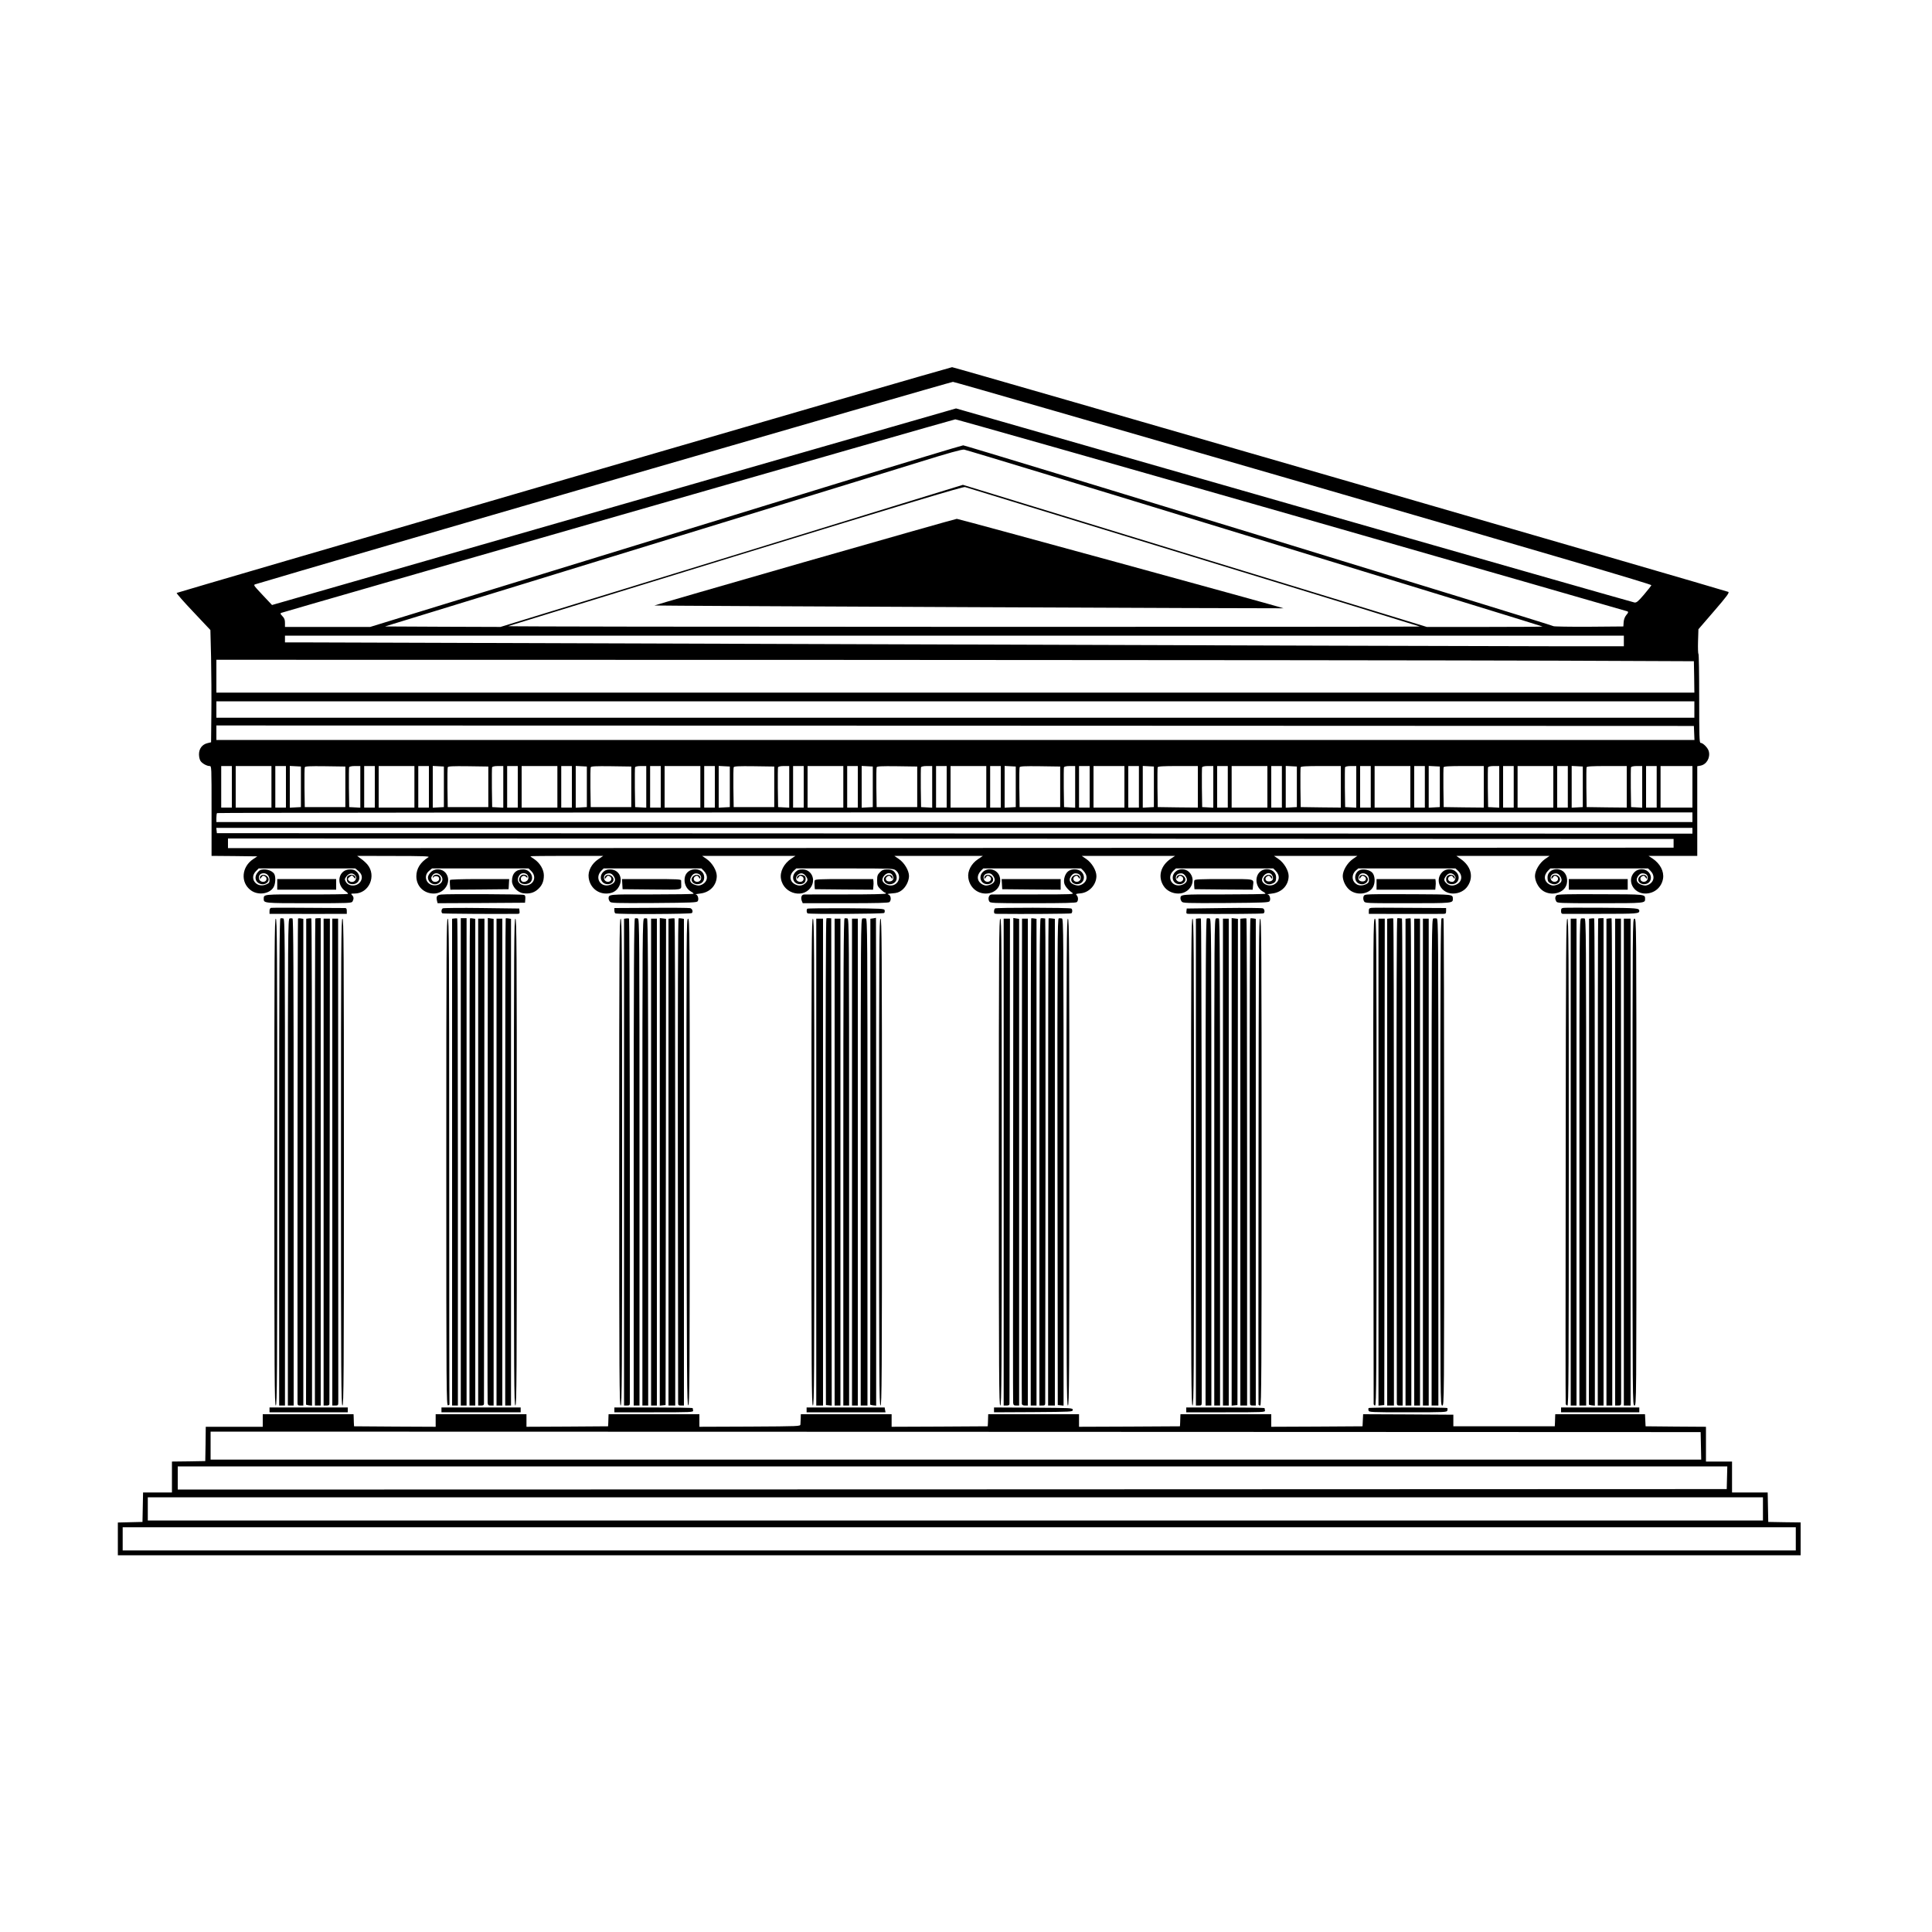 <?xml version="1.0" standalone="no"?>
<!DOCTYPE svg PUBLIC "-//W3C//DTD SVG 20010904//EN"
 "http://www.w3.org/TR/2001/REC-SVG-20010904/DTD/svg10.dtd">
<svg version="1.0" xmlns="http://www.w3.org/2000/svg"
 width="2000pt" height="2000pt" viewBox="0 0 2000 2000"
 preserveAspectRatio="xMidYMid meet">

<g transform="translate(0,2000) scale(0.1,-0.1)"
fill="#000000" stroke="none">
<path d="M5835 15033 c-2200 -641 -4003 -1168 -4006 -1171 -4 -4 73 -92 171
-195 l178 -189 7 -281 c3 -155 5 -417 3 -582 l-3 -299 -37 -9 c-55 -13 -88
-57 -88 -116 0 -26 7 -56 16 -69 18 -26 65 -52 94 -52 20 0 20 -3 20 -465 l0
-465 237 -2 237 -3 -42 -28 c-121 -79 -135 -241 -27 -322 73 -56 193 -41 236
29 21 34 25 106 9 137 -22 41 -106 63 -151 39 -10 -6 -26 -24 -35 -41 -21 -41
-4 -83 37 -98 69 -24 123 46 65 84 -29 19 -66 6 -66 -23 0 -13 3 -12 16 6 12
18 19 20 35 11 28 -14 21 -53 -9 -57 -29 -4 -52 14 -52 42 0 29 18 46 50 46
35 0 60 -29 60 -69 0 -27 -5 -34 -36 -47 -99 -41 -178 63 -105 137 l29 29 500
0 500 0 30 -25 c38 -31 47 -67 28 -104 -31 -59 -124 -65 -156 -9 -13 25 -13
29 6 55 26 35 64 41 89 13 15 -17 16 -24 7 -45 -13 -29 -52 -34 -73 -9 -11 14
-10 19 11 36 24 20 24 20 42 -2 14 -17 18 -18 18 -6 0 24 -34 38 -64 26 -20
-7 -26 -17 -26 -39 0 -35 21 -54 60 -54 68 0 94 76 44 127 -21 20 -37 26 -70
26 -121 0 -153 -155 -46 -227 18 -12 28 -24 23 -27 -5 -3 -199 -6 -431 -5
-450 1 -439 2 -440 -46 0 -45 2 -45 467 -45 427 0 443 1 453 19 14 27 13 47
-6 65 -14 15 -12 16 26 16 150 0 231 184 133 301 -15 18 -45 45 -67 60 l-39
29 379 -1 c297 0 375 -3 360 -12 -84 -52 -126 -119 -126 -198 0 -103 77 -179
181 -179 108 0 183 114 132 200 -34 58 -116 68 -164 21 -16 -16 -29 -40 -29
-53 0 -72 97 -100 130 -38 12 22 0 54 -24 63 -23 9 -56 -4 -55 -22 0 -10 2
-11 6 -3 7 18 50 15 57 -4 15 -40 -54 -62 -74 -23 -9 16 -8 26 5 45 19 30 57
32 85 4 44 -44 10 -105 -60 -105 -85 0 -123 95 -59 149 l31 26 500 0 500 0 29
-29 c59 -59 23 -146 -61 -146 -68 0 -100 52 -64 103 28 41 94 24 94 -24 0 -46
-72 -62 -78 -17 -4 30 31 49 52 27 14 -13 16 -13 16 -1 0 16 -34 29 -56 20
-21 -8 -36 -41 -29 -62 14 -44 102 -45 125 -1 28 52 -20 120 -84 120 -75 0
-116 -42 -116 -120 0 -57 57 -119 117 -127 62 -8 109 4 150 40 44 39 63 82 63
145 0 60 -41 129 -99 168 -23 15 -41 28 -41 30 0 2 170 4 377 4 l378 0 -52
-35 c-69 -46 -109 -123 -99 -192 13 -96 88 -163 181 -163 55 0 96 19 123 57
61 88 16 193 -83 193 -31 0 -49 -7 -69 -25 -51 -47 -24 -128 44 -128 59 0 83
58 36 88 -29 19 -66 6 -66 -23 0 -13 3 -12 16 6 12 18 19 20 35 11 29 -15 21
-53 -12 -57 -53 -6 -66 71 -14 84 33 8 50 1 71 -31 24 -37 7 -70 -44 -86 -97
-29 -159 75 -87 147 l24 24 506 0 506 0 24 -24 c49 -50 42 -111 -16 -142 -27
-13 -39 -14 -70 -5 -49 15 -65 42 -47 78 17 35 39 47 71 39 54 -13 43 -90 -12
-84 -33 4 -41 42 -12 57 16 9 23 7 35 -11 13 -18 16 -19 16 -6 0 29 -37 42
-66 23 -47 -30 -23 -88 36 -88 41 0 70 29 70 70 0 107 -169 114 -199 9 -16
-62 10 -127 63 -156 14 -7 26 -17 26 -22 0 -4 -194 -7 -431 -7 -453 1 -448 2
-449 -42 0 -8 6 -23 13 -32 11 -16 47 -17 456 -15 394 3 445 5 454 19 14 22 0
69 -21 70 -9 1 11 5 45 9 102 11 172 85 173 181 0 57 -47 136 -104 176 l-48
33 483 0 484 0 -43 -28 c-78 -52 -121 -136 -107 -211 29 -162 250 -209 319
-68 38 79 -13 167 -97 167 -35 0 -50 -6 -71 -26 -50 -51 -24 -127 44 -127 39
0 60 19 60 54 0 22 -6 32 -26 39 -30 12 -64 -3 -64 -28 0 -13 3 -12 16 6 12
18 19 20 35 11 28 -14 21 -53 -9 -57 -47 -7 -69 40 -34 71 27 24 58 21 81 -9
26 -33 26 -49 1 -74 -29 -29 -67 -35 -106 -16 -60 28 -68 95 -17 142 l26 24
502 0 c491 0 503 0 528 -20 54 -43 42 -127 -21 -151 -56 -22 -132 23 -115 68
20 57 84 74 105 27 16 -34 0 -59 -38 -59 -36 0 -47 37 -15 54 16 9 23 7 35
-11 13 -18 16 -19 16 -6 0 29 -37 42 -66 23 -57 -37 -3 -108 64 -84 40 14 55
53 37 96 -17 39 -42 53 -95 53 -33 0 -48 -6 -71 -29 -25 -26 -29 -37 -29 -85
0 -50 3 -59 35 -91 20 -19 40 -35 45 -35 6 0 10 -4 10 -10 0 -6 -152 -9 -412
-9 -227 0 -423 0 -434 -1 -26 0 -37 -31 -24 -66 l10 -24 443 0 c331 0 446 3
455 12 21 21 15 68 -10 77 -18 6 -9 9 39 13 47 3 69 10 98 32 43 33 74 95 75
147 0 57 -47 136 -104 176 l-48 33 458 0 459 0 -52 -35 c-69 -46 -109 -123
-99 -192 13 -96 88 -163 181 -163 102 0 170 81 144 173 -20 75 -116 104 -173
52 -51 -47 -24 -128 44 -128 59 0 83 58 36 88 -29 19 -66 6 -66 -23 0 -13 3
-12 16 6 12 18 19 20 35 11 29 -15 21 -53 -12 -57 -53 -6 -66 71 -14 84 33 8
50 1 71 -31 24 -37 7 -70 -44 -86 -32 -9 -44 -8 -71 5 -58 31 -65 92 -16 142
l24 24 506 0 506 0 24 -24 c49 -50 42 -111 -16 -142 -27 -13 -39 -14 -71 -5
-51 16 -68 49 -44 86 21 32 38 39 71 31 52 -13 39 -90 -14 -84 -33 4 -41 42
-12 57 16 9 23 7 35 -11 13 -18 16 -19 16 -6 0 29 -37 42 -66 23 -47 -30 -23
-88 36 -88 67 0 95 79 45 128 -32 32 -100 35 -138 5 -30 -24 -49 -79 -40 -122
6 -30 40 -71 83 -100 24 -16 2 -17 -395 -17 -231 0 -430 0 -441 -1 -26 0 -40
-41 -24 -70 10 -19 22 -20 453 -20 331 0 446 3 455 12 16 16 15 53 -3 71 -12
13 -7 15 40 19 90 8 165 89 165 180 0 56 -47 136 -104 175 l-48 33 483 0 484
0 -43 -28 c-108 -72 -139 -188 -76 -284 31 -48 89 -78 152 -78 125 0 195 138
112 222 -39 39 -105 40 -144 2 -50 -51 -24 -127 44 -127 59 0 83 58 36 88 -29
19 -66 6 -66 -23 0 -13 3 -12 16 6 12 18 19 20 35 11 29 -15 21 -53 -12 -57
-53 -6 -66 71 -14 84 33 8 50 1 71 -31 24 -37 7 -70 -44 -86 -98 -29 -160 78
-85 147 l26 24 504 0 504 0 24 -24 c49 -50 42 -111 -16 -142 -58 -30 -140 12
-122 63 20 57 84 74 105 27 16 -34 0 -59 -38 -59 -36 0 -47 37 -15 54 16 9 23
7 35 -11 13 -18 16 -19 16 -6 0 29 -37 42 -66 23 -56 -36 -2 -109 62 -84 36
13 44 25 44 67 0 80 -110 114 -171 53 -55 -56 -37 -162 35 -201 14 -7 26 -17
26 -22 0 -4 -194 -7 -431 -7 -452 1 -448 1 -449 -42 0 -8 6 -23 13 -32 11 -16
47 -17 456 -15 394 3 445 5 454 19 14 22 0 69 -21 70 -9 1 11 5 45 9 102 11
172 85 173 181 0 57 -47 136 -104 176 l-48 33 432 0 432 0 -48 -33 c-57 -40
-104 -119 -104 -176 1 -52 32 -114 75 -147 77 -58 201 -39 240 36 23 45 19
114 -8 145 -27 31 -100 45 -136 25 -57 -30 -56 -119 1 -139 67 -24 121 47 64
84 -29 19 -66 6 -66 -23 0 -13 3 -12 16 6 12 18 19 20 35 11 32 -17 21 -54
-15 -54 -38 0 -54 25 -38 59 20 45 95 27 102 -24 6 -38 -2 -52 -36 -66 -46
-19 -88 -10 -115 24 -27 35 -20 88 16 120 l26 22 503 0 503 0 26 -24 c51 -47
43 -114 -17 -142 -39 -19 -77 -13 -106 16 -25 25 -25 41 1 74 24 31 59 34 84
6 15 -17 16 -24 7 -46 -10 -20 -18 -25 -40 -22 -34 4 -43 41 -13 57 16 9 23 7
35 -11 13 -18 16 -19 16 -6 0 35 -61 45 -82 14 -13 -19 -9 -53 8 -66 8 -8 28
-13 44 -13 68 0 94 76 44 127 -39 38 -105 37 -144 -2 -84 -84 -14 -222 112
-222 63 0 121 30 152 78 63 95 34 206 -73 280 l-45 32 483 0 483 0 -48 -33
c-57 -40 -104 -119 -104 -176 1 -52 32 -114 75 -147 73 -56 192 -41 238 29 31
47 25 120 -12 158 -61 61 -171 27 -171 -53 0 -42 8 -54 44 -67 64 -25 118 48
62 84 -29 19 -66 6 -66 -23 0 -13 3 -12 16 6 12 18 19 20 35 11 29 -15 21 -53
-12 -57 -55 -6 -66 71 -12 84 32 8 54 -4 71 -39 18 -36 2 -63 -47 -78 -31 -9
-43 -8 -70 5 -58 31 -65 92 -16 142 l24 24 506 0 506 0 24 -24 c48 -48 41
-112 -16 -142 -27 -13 -39 -14 -71 -5 -51 16 -68 49 -44 86 21 32 38 39 71 31
52 -13 39 -90 -14 -84 -33 4 -41 42 -12 57 16 9 23 7 35 -11 13 -18 16 -19 16
-6 0 29 -37 42 -66 23 -47 -30 -23 -88 36 -88 68 0 94 76 44 127 -39 38 -105
37 -144 -2 -83 -84 -13 -222 112 -222 94 0 169 64 184 156 11 75 -30 153 -108
206 l-43 28 253 0 252 0 0 464 0 464 33 6 c64 12 104 83 86 150 -10 36 -60 86
-85 86 -12 0 -14 69 -14 459 0 253 -3 461 -8 463 -4 2 -6 59 -4 128 l4 126
163 189 c132 153 160 191 146 198 -37 17 -8015 2327 -8035 2326 -11 0 -1821
-525 -4021 -1166z m7662 -33 c2575 -747 3602 -1049 3598 -1058 -2 -6 -37 -51
-77 -98 -61 -71 -77 -84 -98 -81 -14 2 -1600 455 -3524 1006 l-3499 1003
-3541 -1018 -3540 -1017 -98 104 c-97 104 -98 104 -70 112 587 178 7196 2095
7217 2094 17 -1 1651 -473 3632 -1047z m-123 -331 c1903 -545 3467 -995 3474
-998 10 -6 8 -15 -12 -37 -16 -20 -26 -45 -28 -75 l-3 -44 -359 -3 c-198 -1
-362 2 -365 6 -7 11 -6083 1872 -6110 1872 -11 0 -598 -177 -1303 -394 -706
-217 -2082 -640 -3059 -940 l-1777 -546 -441 0 -441 0 0 42 c0 32 -6 49 -27
70 -22 24 -24 28 -10 34 49 18 6956 2002 6976 2003 13 0 1581 -445 3485 -990z
m-384 -239 c1636 -501 2977 -913 2979 -916 2 -2 -266 -4 -597 -4 l-602 0
-2401 735 -2401 736 -2394 -736 -2393 -735 -598 2 -598 3 1345 413 c740 228
1887 580 2550 784 663 204 1399 430 1635 504 305 95 440 132 465 130 19 -2
1374 -414 3010 -916z m-635 -196 c1287 -393 2342 -718 2344 -720 2 -2 -2124
-4 -4725 -3 -2601 0 -4722 3 -4714 7 8 3 1070 330 2360 727 1796 552 2351 719
2370 713 14 -4 1078 -330 2365 -724z m4455 -869 l0 -55 -727 0 c-401 0 -3444
9 -6763 20 -3319 11 -6110 20 -6202 20 l-168 0 0 35 0 35 6930 0 6930 0 0 -55z
m-725 -204 l1450 -6 3 -162 2 -163 -7650 0 -7650 0 0 170 0 170 6198 -1 c3408
-1 6850 -5 7647 -8z m1455 -506 l0 -85 -7650 0 -7650 0 0 85 0 85 7650 0 7650
0 0 -85z m-2 -242 l3 -73 -7651 0 -7650 0 0 75 0 75 7648 -2 7647 -3 3 -72z
m-15138 -558 l0 -215 -55 0 -55 0 0 215 0 215 55 0 55 0 0 -215z m410 0 l0
-215 -185 0 -185 0 0 215 0 215 185 0 185 0 0 -215z m150 0 l0 -215 -55 0 -55
0 0 215 0 215 55 0 55 0 0 -215z m155 0 l0 -210 -57 -3 -58 -3 0 216 0 216 58
-3 57 -3 0 -210z m460 0 l0 -210 -210 0 -210 0 -3 200 c-1 110 0 205 3 212 3
11 49 13 212 11 l208 -3 0 -210z m155 0 l0 -216 -57 3 -58 3 -3 200 c-1 110 0
205 2 212 4 8 25 13 61 13 l55 0 0 -215z m150 0 l0 -215 -55 0 -55 0 0 215 0
215 55 0 55 0 0 -215z m410 0 l0 -215 -185 0 -185 0 0 215 0 215 185 0 185 0
0 -215z m150 0 l0 -215 -55 0 -55 0 0 215 0 215 55 0 55 0 0 -215z m155 0 l0
-210 -57 -3 -58 -3 0 216 0 216 58 -3 57 -3 0 -210z m460 0 l0 -210 -210 0
-210 0 -3 200 c-1 110 0 205 3 212 3 11 49 13 212 11 l208 -3 0 -210z m155 0
l0 -216 -57 3 -58 3 -3 200 c-1 110 0 205 2 212 4 8 25 13 61 13 l55 0 0 -215z
m150 0 l0 -215 -55 0 -55 0 0 215 0 215 55 0 55 0 0 -215z m410 0 l0 -215
-185 0 -185 0 0 215 0 215 185 0 185 0 0 -215z m150 0 l0 -215 -55 0 -55 0 0
215 0 215 55 0 55 0 0 -215z m155 0 l0 -210 -57 -3 -58 -3 0 216 0 216 58 -3
57 -3 0 -210z m460 0 l0 -210 -210 0 -210 0 -3 200 c-1 110 0 205 3 212 3 11
49 13 212 11 l208 -3 0 -210z m155 0 l0 -216 -57 3 -58 3 -3 200 c-1 110 0
205 2 212 4 8 25 13 61 13 l55 0 0 -215z m150 0 l0 -215 -55 0 -55 0 0 215 0
215 55 0 55 0 0 -215z m410 0 l0 -215 -185 0 -185 0 0 215 0 215 185 0 185 0
0 -215z m150 0 l0 -215 -55 0 -55 0 0 215 0 215 55 0 55 0 0 -215z m155 0 l0
-210 -57 -3 -58 -3 0 216 0 216 58 -3 57 -3 0 -210z m460 0 l0 -210 -210 0
-210 0 -3 200 c-1 110 0 205 3 212 3 11 49 13 212 11 l208 -3 0 -210z m155 0
l0 -216 -57 3 -58 3 -3 200 c-1 110 0 205 2 212 4 8 25 13 61 13 l55 0 0 -215z
m150 0 l0 -215 -55 0 -55 0 0 215 0 215 55 0 55 0 0 -215z m410 0 l0 -215
-185 0 -185 0 0 215 0 215 185 0 185 0 0 -215z m150 0 l0 -215 -55 0 -55 0 0
215 0 215 55 0 55 0 0 -215z m155 0 l0 -210 -57 -3 -58 -3 0 216 0 216 58 -3
57 -3 0 -210z m460 0 l0 -210 -210 0 -210 0 -3 200 c-1 110 0 205 3 212 3 11
49 13 212 11 l208 -3 0 -210z m155 0 l0 -216 -57 3 -58 3 -3 200 c-1 110 0
205 2 212 4 8 25 13 61 13 l55 0 0 -215z m150 0 l0 -215 -55 0 -55 0 0 215 0
215 55 0 55 0 0 -215z m410 0 l0 -215 -185 0 -185 0 0 215 0 215 185 0 185 0
0 -215z m150 0 l0 -215 -55 0 -55 0 0 215 0 215 55 0 55 0 0 -215z m155 0 l0
-210 -57 -3 -58 -3 0 216 0 216 58 -3 57 -3 0 -210z m460 0 l0 -210 -210 0
-210 0 -3 200 c-1 110 0 205 3 212 3 11 49 13 212 11 l208 -3 0 -210z m155 0
l0 -216 -57 3 -58 3 -3 200 c-1 110 0 205 2 212 4 8 25 13 61 13 l55 0 0 -215z
m150 0 l0 -215 -55 0 -55 0 0 215 0 215 55 0 55 0 0 -215z m360 0 l0 -215
-160 0 -160 0 0 215 0 215 160 0 160 0 0 -215z m150 0 l0 -215 -55 0 -55 0 0
215 0 215 55 0 55 0 0 -215z m155 0 l0 -210 -57 -3 -58 -3 0 216 0 216 58 -3
57 -3 0 -210z m455 0 l0 -215 -207 2 -208 3 -3 200 c-1 110 0 205 2 212 4 10
53 13 211 13 l205 0 0 -215z m160 0 l0 -216 -57 3 -58 3 -3 200 c-1 110 0 205
2 212 4 8 25 13 61 13 l55 0 0 -215z m150 0 l0 -215 -55 0 -55 0 0 215 0 215
55 0 55 0 0 -215z m410 0 l0 -215 -185 0 -185 0 0 215 0 215 185 0 185 0 0
-215z m150 0 l0 -215 -55 0 -55 0 0 215 0 215 55 0 55 0 0 -215z m155 0 l0
-210 -57 -3 -58 -3 0 216 0 216 58 -3 57 -3 0 -210z m455 0 l0 -215 -207 2
-208 3 -3 200 c-1 110 0 205 2 212 4 10 53 13 211 13 l205 0 0 -215z m160 0
l0 -216 -57 3 -58 3 -3 200 c-1 110 0 205 2 212 4 8 25 13 61 13 l55 0 0 -215z
m150 0 l0 -215 -55 0 -55 0 0 215 0 215 55 0 55 0 0 -215z m410 0 l0 -215
-185 0 -185 0 0 215 0 215 185 0 185 0 0 -215z m150 0 l0 -215 -55 0 -55 0 0
215 0 215 55 0 55 0 0 -215z m155 0 l0 -210 -57 -3 -58 -3 0 216 0 216 58 -3
57 -3 0 -210z m455 0 l0 -215 -207 2 -208 3 -3 200 c-1 110 0 205 2 212 4 10
53 13 211 13 l205 0 0 -215z m160 0 l0 -216 -57 3 -58 3 -3 200 c-1 110 0 205
2 212 4 8 25 13 61 13 l55 0 0 -215z m150 0 l0 -215 -55 0 -55 0 0 215 0 215
55 0 55 0 0 -215z m410 0 l0 -215 -185 0 -185 0 0 215 0 215 185 0 185 0 0
-215z m150 0 l0 -215 -55 0 -55 0 0 215 0 215 55 0 55 0 0 -215z m155 0 l0
-210 -57 -3 -58 -3 0 216 0 216 58 -3 57 -3 0 -210z m455 0 l0 -215 -207 2
-208 3 -3 200 c-1 110 0 205 2 212 4 10 53 13 211 13 l205 0 0 -215z m160 0
l0 -216 -57 3 -58 3 -3 200 c-1 110 0 205 2 212 4 8 25 13 61 13 l55 0 0 -215z
m150 0 l0 -215 -55 0 -55 0 0 215 0 215 55 0 55 0 0 -215z m370 0 l0 -215
-165 0 -165 0 0 215 0 215 165 0 165 0 0 -215z m0 -315 l0 -50 -7640 0 -7640
0 0 43 c0 24 3 47 7 50 3 4 3441 7 7640 7 l7633 0 0 -50z m0 -140 l0 -30
-7637 2 -7638 3 -3 28 -3 27 7640 0 7641 0 0 -30z m-195 -130 l0 -45 -7482 -3
-7483 -2 0 50 0 50 7483 -2 7482 -3 0 -45z"/>
<path d="M8328 14182 c-856 -246 -1555 -448 -1553 -450 3 -4 6508 -32 6512
-29 4 5 -3365 927 -3382 926 -11 0 -721 -202 -1577 -447z"/>
<path d="M2870 10845 l0 -55 305 0 305 0 0 55 0 55 -305 0 -305 0 0 -55z"/>
<path d="M4658 10890 c-2 -6 -2 -31 0 -55 l4 -45 302 2 301 3 3 53 3 52 -305
0 c-197 0 -306 -4 -308 -10z"/>
<path d="M6442 10848 l3 -53 303 -3 c329 -3 304 -7 304 53 0 14 0 32 -1 40 -1
13 -42 15 -307 15 l-305 0 3 -52z"/>
<path d="M8434 10886 c-3 -8 -4 -31 -2 -52 l3 -39 301 -3 302 -2 3 32 c2 18 3
43 1 56 l-3 22 -300 0 c-247 0 -301 -2 -305 -14z"/>
<path d="M10372 10848 l3 -53 303 -3 302 -2 0 55 0 55 -306 0 -305 0 3 -52z"/>
<path d="M12364 10886 c-3 -8 -4 -31 -2 -52 l3 -39 301 -3 302 -2 3 38 c8 78
32 72 -302 72 -247 0 -301 -2 -305 -14z"/>
<path d="M14250 10845 l0 -55 304 0 304 0 3 33 c2 17 3 42 1 55 l-3 22 -305 0
-304 0 0 -55z"/>
<path d="M16240 10845 l0 -55 305 0 305 0 0 55 0 55 -305 0 -305 0 0 -55z"/>
<path d="M4570 10740 c-48 -5 -57 -19 -46 -66 l6 -24 453 2 452 3 3 38 c2 27
-1 39 -13 43 -19 8 -792 11 -855 4z"/>
<path d="M14193 10742 c-67 -3 -73 -5 -79 -27 -3 -13 -1 -33 6 -44 11 -21 14
-21 453 -21 465 0 467 0 467 45 -1 47 5 46 -396 48 -208 1 -412 1 -451 -1z"/>
<path d="M16113 10732 c-16 -16 -17 -37 -3 -63 10 -18 26 -19 453 -19 465 0
467 0 467 44 -1 49 11 48 -460 49 -356 2 -446 -1 -457 -11z"/>
<path d="M2807 10602 c-11 -2 -17 -13 -17 -33 l0 -29 180 0 c99 -1 230 -1 290
-1 61 0 160 0 220 1 l110 0 0 30 c0 22 -5 30 -17 30 -522 4 -753 4 -766 2z"/>
<path d="M4584 10597 c-16 -9 -19 -43 -4 -52 7 -4 592 -8 778 -5 19 0 23 5 20
28 l-3 27 -388 5 c-214 3 -395 1 -403 -3z"/>
<path d="M6743 10602 l-383 -2 0 -25 c0 -13 4 -27 10 -30 17 -11 781 -8 792 3
15 15 5 44 -17 51 -11 3 -192 5 -402 3z"/>
<path d="M10300 10596 c-6 -6 -10 -20 -10 -33 0 -19 5 -23 33 -23 274 -3 759
0 767 5 13 8 13 42 0 50 -17 10 -780 11 -790 1z"/>
<path d="M12670 10600 l-385 -5 -3 -27 c-3 -25 0 -28 25 -28 393 -3 765 0 773
5 16 10 12 44 -7 52 -10 4 -191 6 -403 3z"/>
<path d="M14198 10602 c-24 -3 -28 -8 -28 -33 l0 -29 90 0 c50 -1 218 -1 375
-1 157 0 296 0 310 1 21 0 25 5 25 30 l0 30 -372 2 c-205 2 -385 2 -400 0z"/>
<path d="M16188 10602 c-24 -3 -28 -8 -28 -33 0 -21 5 -29 18 -29 9 -1 188 0
397 0 370 0 395 2 395 30 0 29 -23 31 -386 33 -203 1 -381 1 -396 -1z"/>
<path d="M8357 10593 c-10 -10 -8 -41 3 -48 16 -10 783 -6 793 4 5 5 7 17 5
27 -3 18 -23 19 -399 22 -217 1 -398 -1 -402 -5z"/>
<path d="M2903 10493 c-10 -4 -13 -517 -13 -2524 l0 -2519 30 0 30 0 0 2519
c0 2390 -1 2519 -17 2523 -10 3 -24 3 -30 1z"/>
<path d="M2998 10492 c-17 -3 -18 -132 -18 -2523 l0 -2519 30 0 30 0 0 2519
c0 2006 -3 2520 -12 2523 -7 2 -21 3 -30 0z"/>
<path d="M3085 10490 c-4 -6 -7 -3613 -5 -5012 0 -24 4 -28 30 -28 l30 0 0
2519 0 2519 -25 4 c-14 3 -28 2 -30 -2z"/>
<path d="M3193 10492 l-23 -3 0 -2510 c0 -1380 -1 -2512 -2 -2516 -2 -5 12 -9
30 -11 l32 -3 0 2520 c0 1386 -3 2521 -7 2523 -5 2 -18 2 -30 0z"/>
<path d="M3264 10491 c-2 -2 -4 -1138 -4 -2523 l0 -2518 30 0 30 0 0 2523 0
2522 -26 0 c-14 0 -28 -2 -30 -4z"/>
<path d="M4703 10492 l-23 -3 0 -2520 0 -2519 30 0 30 0 0 2519 c0 1386 -3
2521 -7 2523 -5 2 -18 2 -30 0z"/>
<path d="M4770 7973 l0 -2523 30 0 30 0 0 2523 0 2522 -30 0 -30 0 0 -2522z"/>
<path d="M4865 10492 c-3 -3 -5 -1139 -5 -2524 l0 -2518 30 0 30 0 0 2519 0
2519 -25 4 c-13 3 -27 3 -30 0z"/>
<path d="M5048 8001 c-2 -1373 -2 -2508 0 -2523 3 -24 8 -28 33 -28 l29 0 0
2519 0 2519 -30 4 -30 5 -2 -2496z"/>
<path d="M5235 10492 c-3 -3 -5 -1139 -5 -2524 l0 -2518 30 0 30 0 0 2519 0
2519 -25 4 c-13 3 -27 3 -30 0z"/>
<path d="M6483 10492 l-23 -3 0 -2520 0 -2519 30 0 c26 0 30 4 30 28 3 1838
-2 5008 -8 5012 -4 3 -17 4 -29 2z"/>
<path d="M6573 10493 c-10 -4 -13 -517 -13 -2524 l0 -2519 30 0 30 0 0 2519
c0 2390 -1 2519 -17 2523 -10 3 -24 3 -30 1z"/>
<path d="M6668 10492 c-17 -3 -18 -132 -18 -2523 l0 -2519 30 0 30 0 0 2519
c0 2006 -3 2520 -12 2523 -7 2 -21 3 -30 0z"/>
<path d="M6830 7972 l0 -2523 30 3 30 3 3 2517 2 2516 -32 4 -33 4 0 -2524z"/>
<path d="M6948 10492 l-28 -3 0 -2520 0 -2519 35 0 35 0 0 2519 c0 1386 -3
2521 -7 2523 -5 2 -20 2 -35 0z"/>
<path d="M7025 10493 c-7 -2 -9 -906 -8 -2495 2 -1371 3 -2505 3 -2520 0 -24
4 -28 30 -28 l30 0 0 2519 0 2519 -23 4 c-12 2 -27 3 -32 1z"/>
<path d="M8555 10493 c-6 -2 -9 -930 -8 -2520 l3 -2518 30 -3 30 -3 -2 2522
-3 2522 -20 2 c-12 1 -25 0 -30 -2z"/>
<path d="M8743 10493 c-10 -4 -13 -517 -13 -2524 l0 -2519 30 0 30 0 0 2519
c0 2390 -1 2519 -17 2523 -10 3 -24 3 -30 1z"/>
<path d="M8928 10492 c-17 -3 -18 -132 -18 -2523 l0 -2519 35 0 35 0 0 2519
c0 2390 -1 2519 -17 2523 -10 2 -26 2 -35 0z"/>
<path d="M9038 10493 l-28 -4 0 -2510 c0 -1380 -1 -2512 -2 -2516 -2 -5 12 -9
30 -11 l32 -3 0 2525 c0 1389 -1 2525 -2 2525 -2 -1 -15 -4 -30 -6z"/>
<path d="M10488 8001 c-2 -1373 -2 -2508 0 -2523 3 -24 8 -28 33 -28 l29 0 0
2519 0 2519 -30 4 -30 5 -2 -2496z"/>
<path d="M10675 10492 c-3 -3 -5 -1139 -5 -2524 l0 -2518 30 0 30 0 0 2519 0
2519 -25 4 c-13 3 -27 3 -30 0z"/>
<path d="M10773 10493 c-10 -4 -13 -518 -13 -2524 l0 -2519 30 0 c26 0 30 4
30 28 0 15 1 1149 3 2520 1 1370 0 2492 -3 2493 -3 0 -12 2 -20 3 -8 2 -21 1
-27 -1z"/>
<path d="M10855 10492 c-3 -3 -5 -1139 -5 -2524 l0 -2518 35 0 35 0 0 2519 0
2519 -30 4 c-17 3 -32 2 -35 0z"/>
<path d="M10960 10493 c-13 -3 -15 -290 -13 -2521 l3 -2517 30 -3 30 -3 0
2519 c0 2391 -1 2520 -17 2524 -10 2 -25 3 -33 1z"/>
<path d="M12403 10492 l-23 -3 0 -2520 0 -2519 30 0 c26 0 30 4 30 28 3 1838
-2 5008 -8 5012 -4 3 -17 4 -29 2z"/>
<path d="M12493 10493 c-10 -4 -13 -517 -13 -2524 l0 -2519 30 0 30 0 0 2519
c0 2390 -1 2519 -17 2523 -10 3 -24 3 -30 1z"/>
<path d="M12588 10492 c-17 -3 -18 -132 -18 -2523 l0 -2519 30 0 30 0 0 2519
c0 2006 -3 2520 -12 2523 -7 2 -21 3 -30 0z"/>
<path d="M12750 7972 l0 -2523 30 3 30 3 3 2517 2 2516 -32 4 -33 4 0 -2524z"/>
<path d="M12868 10492 l-28 -3 0 -2520 0 -2519 35 0 35 0 0 2519 c0 1386 -3
2521 -7 2523 -5 2 -20 2 -35 0z"/>
<path d="M12945 10493 c-7 -2 -9 -906 -8 -2495 2 -1371 3 -2505 3 -2520 0 -24
4 -28 30 -28 l30 0 0 2519 0 2519 -23 4 c-12 2 -27 3 -32 1z"/>
<path d="M14388 10492 l-28 -3 0 -2520 0 -2519 35 0 35 0 0 2519 c0 1386 -3
2521 -7 2523 -5 2 -20 2 -35 0z"/>
<path d="M14465 10494 c-7 -3 -9 -842 -8 -2496 2 -1371 3 -2505 3 -2520 0 -24
4 -28 30 -28 l30 0 0 2520 c0 1386 -3 2520 -7 2521 -5 0 -15 2 -23 3 -8 2 -19
2 -25 0z"/>
<path d="M14573 10492 l-23 -3 0 -2520 0 -2519 30 0 30 0 0 2519 c0 1386 -3
2521 -7 2523 -5 2 -18 2 -30 0z"/>
<path d="M14838 10492 c-17 -3 -18 -132 -18 -2523 l0 -2519 35 0 35 0 0 2519
c0 2390 -1 2519 -17 2523 -10 2 -26 2 -35 0z"/>
<path d="M14923 10493 c-10 -4 -13 -518 -13 -2524 0 -2512 0 -2519 20 -2519
20 0 20 7 20 2519 0 1386 -3 2522 -7 2524 -5 2 -14 2 -20 0z"/>
<path d="M16368 10492 c-17 -3 -18 -132 -18 -2523 l0 -2519 35 0 35 0 0 2519
c0 2390 -1 2519 -17 2523 -10 2 -26 2 -35 0z"/>
<path d="M16473 10492 l-23 -3 0 -2510 c0 -1380 -1 -2512 -2 -2516 -2 -5 12
-9 30 -11 l32 -3 0 2520 c0 1386 -3 2521 -7 2523 -5 2 -18 2 -30 0z"/>
<path d="M16544 10491 c-2 -2 -4 -1138 -4 -2523 l0 -2518 30 0 30 0 0 2523 0
2522 -26 0 c-14 0 -28 -2 -30 -4z"/>
<path d="M16653 10492 l-23 -3 0 -2520 0 -2519 30 0 30 0 0 2519 c0 1386 -3
2521 -7 2523 -5 2 -18 2 -30 0z"/>
<path d="M2840 7970 c0 -2233 2 -2520 15 -2520 13 0 15 287 15 2520 0 2233 -2
2520 -15 2520 -13 0 -15 -287 -15 -2520z"/>
<path d="M3350 7970 l0 -2520 30 0 c22 0 30 5 30 18 0 9 1 1143 3 2519 l2
2503 -32 0 -33 0 0 -2520z"/>
<path d="M3440 7970 l0 -2520 30 0 c30 0 32 3 32 40 0 11 0 1141 -1 2510 l-1
2490 -30 0 -30 0 0 -2520z"/>
<path d="M3530 7970 c0 -2233 2 -2520 15 -2520 13 0 15 287 15 2520 0 2233 -2
2520 -15 2520 -13 0 -15 -287 -15 -2520z"/>
<path d="M4620 7969 c0 -2395 1 -2520 18 -2517 9 2 16 7 15 11 -2 4 -3 1137
-3 2517 0 2224 -2 2510 -15 2510 -13 0 -15 -287 -15 -2521z"/>
<path d="M4950 7970 l0 -2520 30 0 c22 0 30 5 30 18 0 9 1 1143 3 2519 l2
2503 -32 0 -33 0 0 -2520z"/>
<path d="M5140 7970 l0 -2520 30 0 30 0 0 2520 0 2520 -30 0 -30 0 0 -2520z"/>
<path d="M5320 7970 c0 -2233 2 -2520 15 -2520 13 0 15 287 15 2520 0 2233 -2
2520 -15 2520 -13 0 -15 -287 -15 -2520z"/>
<path d="M6410 7970 c0 -2233 2 -2520 15 -2520 13 0 15 287 15 2520 0 2233 -2
2520 -15 2520 -13 0 -15 -287 -15 -2520z"/>
<path d="M6740 7970 l0 -2520 30 0 30 0 0 2520 0 2520 -30 0 -30 0 0 -2520z"/>
<path d="M7107 7973 c3 -2236 4 -2518 18 -2521 13 -3 15 274 15 2517 0 2394
-1 2521 -17 2521 -17 0 -18 -126 -16 -2517z"/>
<path d="M8400 7970 c0 -2233 2 -2520 15 -2520 13 0 15 287 15 2520 0 2233 -2
2520 -15 2520 -13 0 -15 -287 -15 -2520z"/>
<path d="M8450 7970 l0 -2520 35 0 35 0 0 2520 0 2520 -35 0 -35 0 0 -2520z"/>
<path d="M8640 7970 l0 -2520 30 0 30 0 0 2520 0 2520 -30 0 -30 0 0 -2520z"/>
<path d="M8820 7970 l0 -2520 30 0 30 0 0 2520 0 2520 -30 0 -30 0 0 -2520z"/>
<path d="M9100 7970 c0 -2233 2 -2520 15 -2520 13 0 15 287 15 2520 0 2233 -2
2520 -15 2520 -13 0 -15 -287 -15 -2520z"/>
<path d="M10340 7970 c0 -2233 2 -2520 15 -2520 13 0 15 287 15 2520 0 2233
-2 2520 -15 2520 -13 0 -15 -287 -15 -2520z"/>
<path d="M10390 7970 l0 -2520 30 0 c22 0 30 5 30 18 0 9 1 1143 3 2519 l2
2503 -32 0 -33 0 0 -2520z"/>
<path d="M10578 7987 c-2 -1377 -2 -2511 0 -2520 2 -11 13 -17 33 -17 l29 0 0
2520 0 2520 -30 0 -30 0 -2 -2503z"/>
<path d="M11040 7970 c0 -2233 2 -2520 15 -2520 13 0 15 287 15 2520 0 2233
-2 2520 -15 2520 -13 0 -15 -287 -15 -2520z"/>
<path d="M12330 7970 c0 -2233 2 -2520 15 -2520 13 0 15 287 15 2520 0 2233
-2 2520 -15 2520 -13 0 -15 -287 -15 -2520z"/>
<path d="M12660 7970 l0 -2520 30 0 30 0 0 2520 0 2520 -30 0 -30 0 0 -2520z"/>
<path d="M13028 7980 c-2 -1381 -1 -2515 0 -2520 2 -6 10 -10 18 -10 12 0 14
353 14 2520 0 2230 -2 2520 -15 2520 -13 0 -15 -290 -17 -2510z"/>
<path d="M14217 7988 c2 -1377 3 -2511 3 -2520 0 -10 7 -18 15 -18 13 0 15
287 15 2520 0 2393 -1 2520 -17 2520 -17 0 -18 -125 -16 -2502z"/>
<path d="M14270 7969 l0 -2520 30 3 30 3 3 2518 2 2517 -32 0 -33 0 0 -2521z"/>
<path d="M14640 7970 l0 -2520 30 0 30 0 0 2520 0 2520 -30 0 -30 0 0 -2520z"/>
<path d="M14730 7970 l0 -2520 30 0 30 0 0 2520 0 2520 -30 0 -30 0 0 -2520z"/>
<path d="M16208 7987 c-2 -1377 -2 -2511 0 -2520 2 -9 10 -17 18 -17 12 0 14
344 14 2520 0 2230 -2 2520 -15 2520 -13 0 -15 -289 -17 -2503z"/>
<path d="M16260 7970 l0 -2520 30 0 30 0 0 2520 0 2520 -30 0 -30 0 0 -2520z"/>
<path d="M16720 7970 l0 -2520 30 0 c30 0 32 3 32 40 0 11 0 1141 -1 2510 l-1
2490 -30 0 -30 0 0 -2520z"/>
<path d="M16810 7970 l0 -2520 35 0 35 0 0 2520 0 2520 -35 0 -35 0 0 -2520z"/>
<path d="M16900 7970 c0 -2513 0 -2520 20 -2520 20 0 20 7 20 2520 0 2513 0
2520 -20 2520 -20 0 -20 -7 -20 -2520z"/>
<path d="M2790 5405 l0 -25 405 0 405 0 0 25 0 25 -405 0 -405 0 0 -25z"/>
<path d="M4570 5405 l0 -25 410 0 410 0 0 25 0 25 -410 0 -410 0 0 -25z"/>
<path d="M6360 5405 l0 -25 409 0 c384 0 409 1 406 18 -2 9 -4 20 -4 25 -1 4
-183 7 -406 7 l-405 0 0 -25z"/>
<path d="M8350 5405 l0 -25 409 0 408 0 -5 25 -4 25 -404 0 -404 0 0 -25z"/>
<path d="M10290 5405 l0 -25 408 2 c399 3 407 3 407 23 0 20 -8 20 -407 23
l-408 2 0 -25z"/>
<path d="M12280 5405 l0 -25 409 0 c384 0 409 1 406 18 -2 9 -4 20 -4 25 -1 4
-183 7 -406 7 l-405 0 0 -25z"/>
<path d="M14168 5424 c-3 -3 -4 -14 -1 -25 5 -18 18 -19 408 -19 390 0 403 1
408 19 3 11 2 22 -1 25 -7 8 -807 8 -814 0z"/>
<path d="M16160 5405 l0 -25 405 0 405 0 0 25 0 25 -405 0 -405 0 0 -25z"/>
<path d="M2720 5295 l0 -65 -295 0 -295 0 -2 -177 -3 -178 -172 -3 -173 -2 0
-160 0 -160 -150 0 -149 0 -3 -152 -3 -153 -127 -3 -128 -3 0 -169 0 -170
8710 0 8710 0 0 170 0 170 -167 2 -168 3 -3 153 -3 152 -184 0 -185 0 0 160 0
160 -135 0 -135 0 0 180 0 180 -312 2 -313 3 -3 63 -3 62 -464 0 -465 0 -1
-22 c0 -13 -1 -41 -2 -63 l-2 -40 -525 0 -525 0 0 60 0 60 -467 3 -467 2 -3
-62 -3 -63 -472 -3 -473 -2 0 65 0 65 -470 0 -470 0 -1 -22 c0 -13 -1 -41 -2
-63 l-2 -40 -522 -3 -523 -2 0 65 0 65 -470 0 -470 0 -1 -27 c0 -16 -1 -44 -2
-63 l-2 -35 -497 -3 -498 -2 0 65 0 65 -470 0 -470 0 -1 -42 c-1 -24 -2 -52
-3 -63 -1 -20 -9 -20 -523 -23 l-523 -2 0 65 0 65 -470 0 -470 0 -1 -22 c0
-13 -1 -41 -2 -63 l-2 -40 -422 -3 -423 -2 0 65 0 65 -470 0 -470 0 0 -65 0
-65 -422 2 -423 3 -2 40 c-1 22 -2 50 -2 63 l-1 22 -470 0 -470 0 0 -65z
m14888 -262 l3 -143 -7716 0 -7715 0 0 145 0 145 7713 -2 7712 -3 3 -142z
m270 -330 l-3 -118 -8017 -3 -8018 -2 0 120 0 120 8020 0 8021 0 -3 -117z
m372 -323 l0 -120 -8360 0 -8360 0 0 120 0 120 8360 0 8360 0 0 -120z m340
-310 l0 -120 -8660 0 -8660 0 0 120 0 120 8660 0 8660 0 0 -120z"/>
</g>
</svg>
